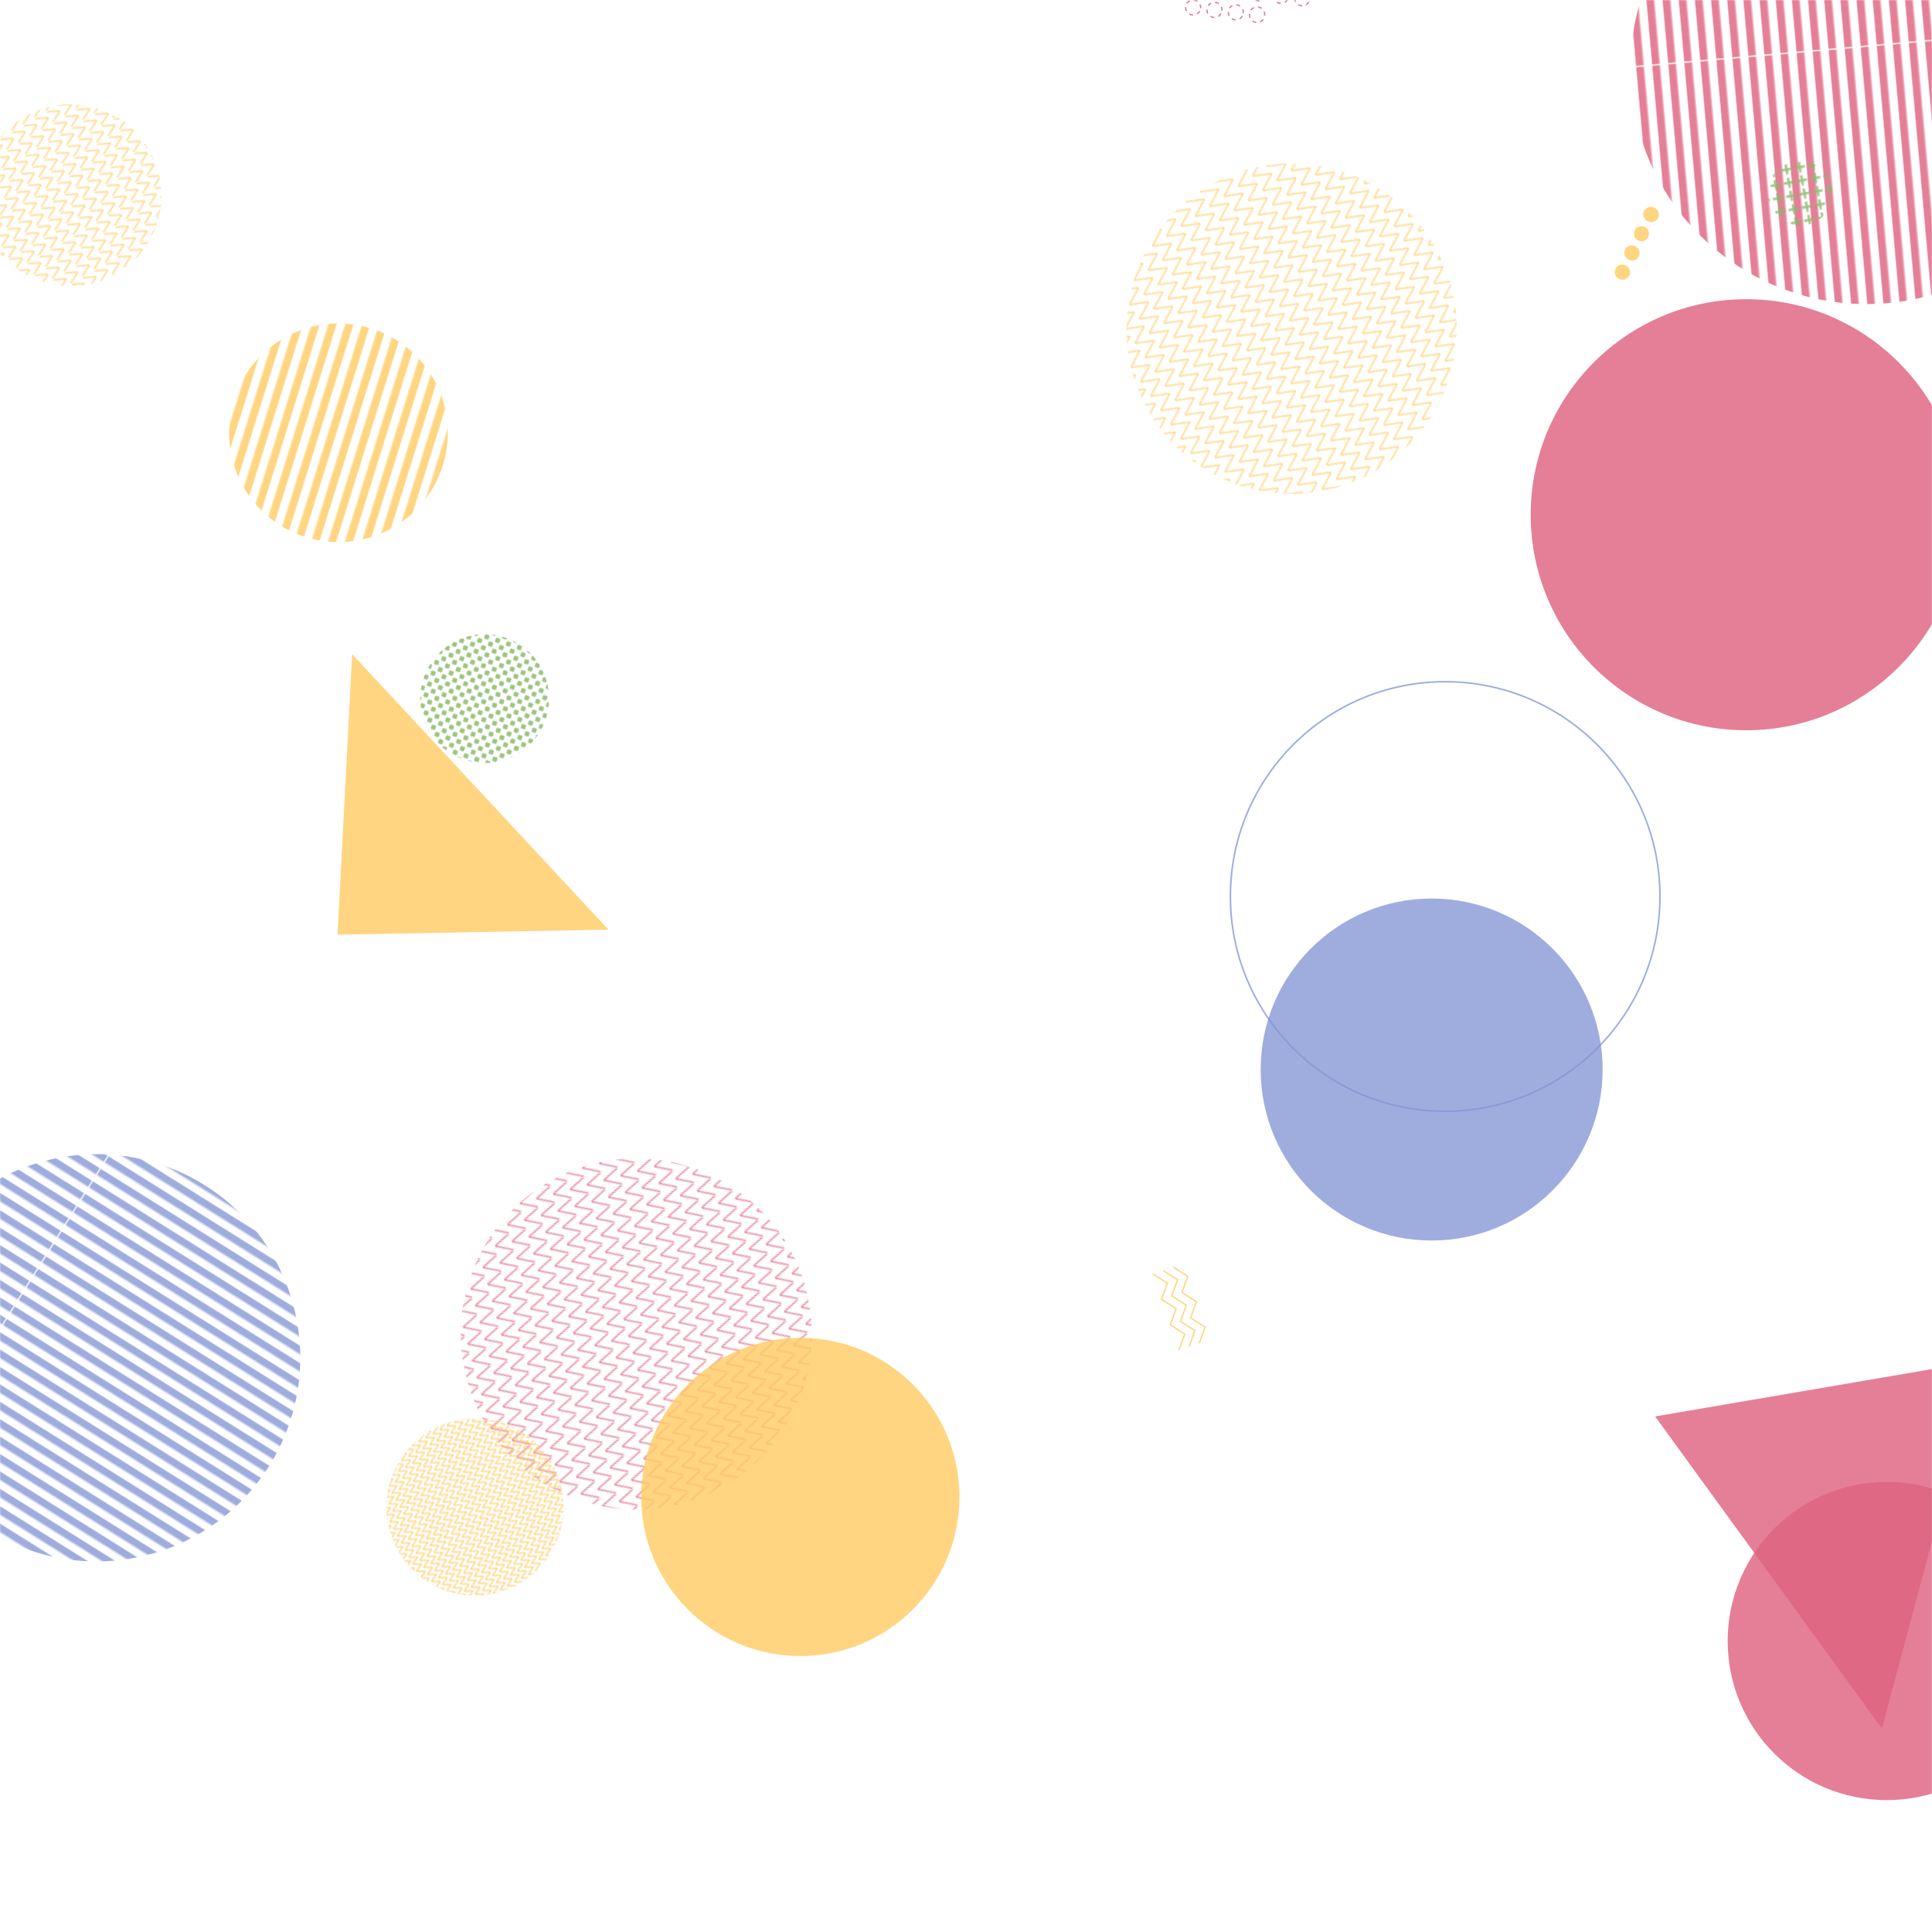 <svg
  xmlns="http://www.w3.org/2000/svg"
  version="1.1"
  xmlns:xlink="http://www.w3.org/1999/xlink"
  xmlns:svgjs="http://svgjs.com/svgjs"
  width="1440"
  height="1440"
  preserveAspectRatio="none"
  viewBox="0 0 1440 1440"
>
<g mask='url("#SvgjsMask10242")' fill="none">
    <rect
      width="523.32"
      height="523.32"
      clip-path='url("#SvgjsClipPath10243")'
      x="212.63"
      y="732.63"
      fill="url(#SvgjsPattern10244)"
      transform="rotate(254.73, 474.29, 994.29)"
      class="triangle-float1"
    ></rect>
    <circle
      r="118.583"
      cx="1406.3"
      cy="1223.12"
      fill="rgba(222, 99, 128, 0.82)"
      class="triangle-float1"
    ></circle>
    <path
      d="M1206.77 207.88a5.6 5.6 0 1 0 4.98-10.03 5.6 5.6 0 1 0-4.98 10.03zM1213.88 193.55a5.6 5.6 0 1 0 4.98-10.03 5.6 5.6 0 1 0-4.98 10.03zM1220.99 179.22a5.6 5.6 0 1 0 4.98-10.04 5.6 5.6 0 1 0-4.98 10.04zM1228.11 164.88a5.6 5.6 0 1 0 4.97-10.03 5.6 5.6 0 1 0-4.97 10.03z"
      fill="rgba(255, 203, 101, 0.82)"
    class="triangle-float1"></path>
    <rect
      width="703.08"
      height="703.08"
      clip-path='url("#SvgjsClipPath10245")'
      x="1039.58"
      y="-300.68"
      fill="url(#SvgjsPattern10246)"
      transform="rotate(264.94, 1391.12, 50.86)"
      class="triangle-float1"
    ></rect>
    <rect
      width="264"
      height="264"
      clip-path='url("#SvgjsClipPath10247")'
      x="222.06"
      y="991.3"
      fill="url(#SvgjsPattern10248)"
      transform="rotate(241.24, 354.06, 1123.3)"
      class="triangle-float1"
    ></rect>
  </g>
  <defs>
    <mask id="SvgjsMask10242">
      <rect width="1440" height="1423" fill="#ffffff" class="triangle-float1"></rect>
    </mask>
    <pattern
      x="0"
      y="0"
      width="12.46"
      height="12.46"
      patternUnits="userSpaceOnUse"
      id="SvgjsPattern10244"
    >
      <path
        d="M0 12.46L6.23 0L12.46 12.46"
        stroke="rgba(222, 99, 128, 0.82)"
        fill="none"
      class="triangle-float1"></path>
    </pattern>
    <clipPath id="SvgjsClipPath10243">
      <circle r="130.83" cx="474.29" cy="994.29" class="triangle-float1"></circle>
    </clipPath>
    <pattern
      x="0"
      y="0"
      width="703.08"
      height="11.34"
      patternUnits="userSpaceOnUse"
      id="SvgjsPattern10246"
    >
      <rect
        width="703.08"
        height="5.67"
        x="0"
        y="0"
        fill="rgba(222, 99, 128, 0.82)"
      class="triangle-float1"></rect>
      <rect
        width="703.08"
        height="5.67"
        x="0"
        y="5.67"
        fill="rgba(0, 0, 0, 0)"
      class="triangle-float1"></rect>
    </pattern>
    <clipPath id="SvgjsClipPath10245">
      <circle r="175.77" cx="1391.12" cy="50.86" class="triangle-float1"></circle>
    </clipPath>
    <pattern
      x="0"
      y="0"
      width="6"
      height="6"
      patternUnits="userSpaceOnUse"
      id="SvgjsPattern10248"
    >
      <path
        d="M0 6L3 0L6 6"
        stroke="rgba(255, 203, 101, 0.82)"
        fill="none"
      class="triangle-float1"></path>
    </pattern>
    <clipPath id="SvgjsClipPath10247">
      <circle r="66" cx="354.06" cy="1123.3" class="triangle-float1"></circle>
    </clipPath>
  </defs>

   <g mask='url("#SvgjsMask10557")' fill="none">
    <path
      d="M262.46 487.56 L453.55 692.9L251.589 696.646z"
      fill="rgba(255, 203, 101, 0.82)"
    class="triangle-float1"></path>
    <rect
      width="492.48"
      height="492.48"
      clip-path='url("#SvgjsClipPath10558")'
      x="716.44"
      y="-1.28"
      fill="url(#SvgjsPattern10559)"
      transform="rotate(235.1, 962.68, 244.96)"
    class="triangle-float1"></rect>
    <circle
      r="160.093"
      cx="1077.15"
      cy="668.19"
      stroke="rgba(129, 148, 212, 0.76)"
      stroke-width="1.17"
    class="triangle-float1"></circle>
    <path
      d="M874.47 944.39L885.27 951.27 880.93 963.32 891.73 970.2 887.39 982.25 898.19 989.13 893.85 1001.17M866.89 946.98L877.7 953.86 873.36 965.9 884.16 972.78 879.82 984.83 890.62 991.71 886.28 1003.76M859.32 949.56L870.13 956.44 865.79 968.49 876.59 975.37 872.25 987.42 883.05 994.3 878.71 1006.34"
      stroke="rgba(255, 203, 101, 0.82)"
      stroke-width="1"
    class="triangle-float1"></path>
    <circle
      r="127.453"
      cx="1067.07"
      cy="797.16"
      fill="rgba(129, 148, 212, 0.76)"
    class="triangle-float1"></circle>
  </g>
  <defs>
    <mask id="SvgjsMask10557">
      <rect width="1440" height="1393" fill="#ffffff" class="triangle-float1"></rect>
    </mask>
    <pattern
      x="0"
      y="0"
      width="12.96"
      height="12.96"
      patternUnits="userSpaceOnUse"
      id="SvgjsPattern10559"
    >
      <path
        d="M0 12.96L6.48 0L12.96 12.96"
        stroke="rgba(255, 203, 101, 0.82)"
        fill="none"
      class="triangle-float1"></path>
    </pattern>
    <clipPath id="SvgjsClipPath10558">
      <circle r="123.12" cx="962.68" cy="244.96" class="triangle-float1"></circle>
    </clipPath>
  </defs>
    <g mask='url("#SvgjsMask10259")' fill="none">
    <path
      d="M1402.66 1288.35 L1233.64 1055.73L1475.88 1014.31z"
      fill="rgba(222, 99, 128, 0.82)"
    class="triangle-float1"></path>
    <circle
      r="118.583"
      cx="596.53"
      cy="1115.73"
      fill="rgba(255, 203, 101, 0.82)"
    class="triangle-float1"></circle>
    <path
      d="M942.54 11.62a5.6 5.6 0 1 0-11.12-1.27 5.6 5.6 0 1 0 11.12 1.27zM926.65 9.81a5.6 5.6 0 1 0-11.13-1.26 5.6 5.6 0 1 0 11.13 1.26zM910.75 8a5.6 5.6 0 1 0-11.13-1.26 5.6 5.6 0 1 0 11.13 1.26zM894.85 6.2a5.6 5.6 0 1 0-11.13-1.26 5.6 5.6 0 1 0 11.13 1.26zM976.15-0.67a5.6 5.6 0 1 0-11.13-1.26 5.6 5.6 0 1 0 11.13 1.26zM960.25-2.48a5.6 5.6 0 1 0-11.13-1.26 5.6 5.6 0 1 0 11.13 1.26zM944.35-4.28a5.6 5.6 0 1 0-11.13-1.27 5.6 5.6 0 1 0 11.13 1.27zM928.45-6.09a5.6 5.6 0 1 0-11.13-1.26 5.6 5.6 0 1 0 11.13 1.26zM1009.75-12.96a5.6 5.6 0 1 0-11.13-1.26 5.6 5.6 0 1 0 11.13 1.26zM993.85-14.76a5.6 5.6 0 1 0-11.13-1.27 5.6 5.6 0 1 0 11.13 1.27zM977.95-16.57a5.6 5.6 0 1 0-11.13-1.26 5.6 5.6 0 1 0 11.13 1.26zM962.05-18.37a5.6 5.6 0 1 0-11.12-1.27 5.6 5.6 0 1 0 11.12 1.27z"
      stroke="rgba(222, 99, 128, 0.82)"
      stroke-width="1"
      stroke-dasharray="3, 3"
    class="triangle-float1"></path>
    <rect
      width="325.92"
      height="325.92"
      clip-path='url("#SvgjsClipPath10260")'
      x="89.29"
      y="159.63"
      fill="url(#SvgjsPattern10261)"
      transform="rotate(107.33, 252.25, 322.59)"
    class="triangle-float1"></rect>
    <rect
      width="607.04"
      height="607.04"
      clip-path='url("#SvgjsClipPath10262")'
      x="-231.48"
      y="708.5"
      fill="url(#SvgjsPattern10263)"
      transform="rotate(32.03, 72.04, 1012.02)"
    class="triangle-float1"></rect>
  </g>
  <defs>
    <mask id="SvgjsMask10259">
      <rect width="1440" height="1423" fill="#ffffff" class="triangle-float1"></rect>
    </mask>
    <pattern
      x="0"
      y="0"
      width="325.92"
      height="11.64"
      patternUnits="userSpaceOnUse"
      id="SvgjsPattern10261"
    >
      <rect
        width="325.92"
        height="5.82"
        x="0"
        y="0"
        fill="rgba(255, 203, 101, 0.82)"
      class="triangle-float1"></rect>
      <rect
        width="325.92"
        height="5.82"
        x="0"
        y="5.82"
        fill="rgba(0, 0, 0, 0)"
      class="triangle-float1"></rect>
    </pattern>
    <clipPath id="SvgjsClipPath10260">
      <circle r="81.48" cx="252.25" cy="322.59" class="triangle-float1"></circle>
    </clipPath>
    <pattern
      x="0"
      y="0"
      width="607.04"
      height="10.84"
      patternUnits="userSpaceOnUse"
      id="SvgjsPattern10263"
    >
      <rect
        width="607.04"
        height="5.42"
        x="0"
        y="0"
        fill="rgba(129, 148, 212, 0.76)"
      class="triangle-float1"></rect>
      <rect
        width="607.04"
        height="5.42"
        x="0"
        y="5.42"
        fill="rgba(0, 0, 0, 0)"
      class="triangle-float1"></rect>
    </pattern>
    <clipPath id="SvgjsClipPath10262">
      <circle r="151.76" cx="72.04" cy="1012.02" class="triangle-float1"></circle>
    </clipPath>
  </defs>
  <g mask='url("#SvgjsMask10454")' fill="none">
    <rect
      width="192"
      height="192"
      clip-path='url("#SvgjsClipPath10455")'
      x="265.26"
      y="424.73"
      fill="url(#SvgjsPattern10456)"
      transform="rotate(153.06, 361.26, 520.73)"
    class="triangle-float1"></rect>
    <path
      d="M451.28 1765.01 L143.8 1560.97L84.557 1875.973z"
      stroke="rgba(255, 203, 101, 0.82)"
      stroke-width="2.03"
      stroke-dasharray="4, 4"
    class="triangle-float1"></path>
    <rect
      width="271.2"
      height="271.2"
      clip-path='url("#SvgjsClipPath10457")'
      x="-83.09"
      y="9.94"
      fill="url(#SvgjsPattern10458)"
      transform="rotate(59.24, 52.51, 145.54)"
    class="triangle-float1"></rect>
    <rect
      width="96.6"
      height="96.6"
      clip-path='url("#SvgjsClipPath10459")'
      x="1293.27"
      y="95.82"
      fill="url(#SvgjsPattern10460)"
      transform="rotate(349.73, 1341.57, 144.12)"
    class="triangle-float1"></rect>
    <circle
      r="160.646"
      cx="1301.54"
      cy="383.65"
      fill="rgba(222, 99, 128, 0.82)"
    class="triangle-float1" ></circle>
  </g>
  <defs>
    <mask id="SvgjsMask10454">
      <rect width="1440" height="1393" fill="#ffffff" class="triangle-float1"></rect>
    </mask>
    <pattern
      x="0"
      y="0"
      width="6"
      height="6"
      patternUnits="userSpaceOnUse"
      id="SvgjsPattern10456"
    >
      <path
        d="M3 1L3 5M1 3L5 3"
        stroke="rgba(136, 184, 106, 0.85)"
        fill="none"
        stroke-width="1.85"
      class="triangle-float1"></path>
    </pattern>
    <clipPath id="SvgjsClipPath10455">
      <circle r="48" cx="361.26" cy="520.73" class="triangle-float1"></circle>
    </clipPath>
    <pattern
      x="0"
      y="0"
      width="9.04"
      height="9.04"
      patternUnits="userSpaceOnUse"
      id="SvgjsPattern10458"
    >
      <path
        d="M0 9.04L4.52 0L9.04 9.04"
        stroke="rgba(255, 203, 101, 0.82)"
        fill="none"
      class="triangle-float1"></path>
    </pattern>
    <clipPath id="SvgjsClipPath10457">
      <circle r="67.8" cx="52.51" cy="145.54" class="triangle-float1"></circle>
    </clipPath>
    <pattern
      x="0"
      y="0"
      width="9.66"
      height="9.66"
      patternUnits="userSpaceOnUse"
      id="SvgjsPattern10460"
    >
      <path
        d="M4.83 1L4.83 8.66M1 4.83L8.66 4.83"
        stroke="rgba(136, 184, 106, 0.85)"
        fill="none"
        stroke-width="1.7"
      class="triangle-float1"></path>
    </pattern>
    <clipPath id="SvgjsClipPath10459">
      <circle r="24.15" cx="1341.57" cy="144.12" class="triangle-float1"></circle>
    </clipPath>

    <style>
            @keyframes float1 {
                0%{transform: translate(0, 0)}
                50%{transform: translate(-10px, 0)}
                100%{transform: translate(0, 0)}
            }

            .triangle-float1 {
                animation: float1 5s infinite;
            }

            @keyframes float2 {
                0%{transform: translate(0, 0)}
                50%{transform: translate(-5px, -5px)}
                100%{transform: translate(0, 0)}
            }

            .triangle-float2 {
                animation: float2 4s infinite;
            }

            @keyframes float3 {
                0%{transform: translate(0, 0)}
                50%{transform: translate(0, -10px)}
                100%{transform: translate(0, 0)}
            }

            .triangle-float3 {
                animation: float3 6s infinite;
            }
        </style>
  </defs>
</svg>
